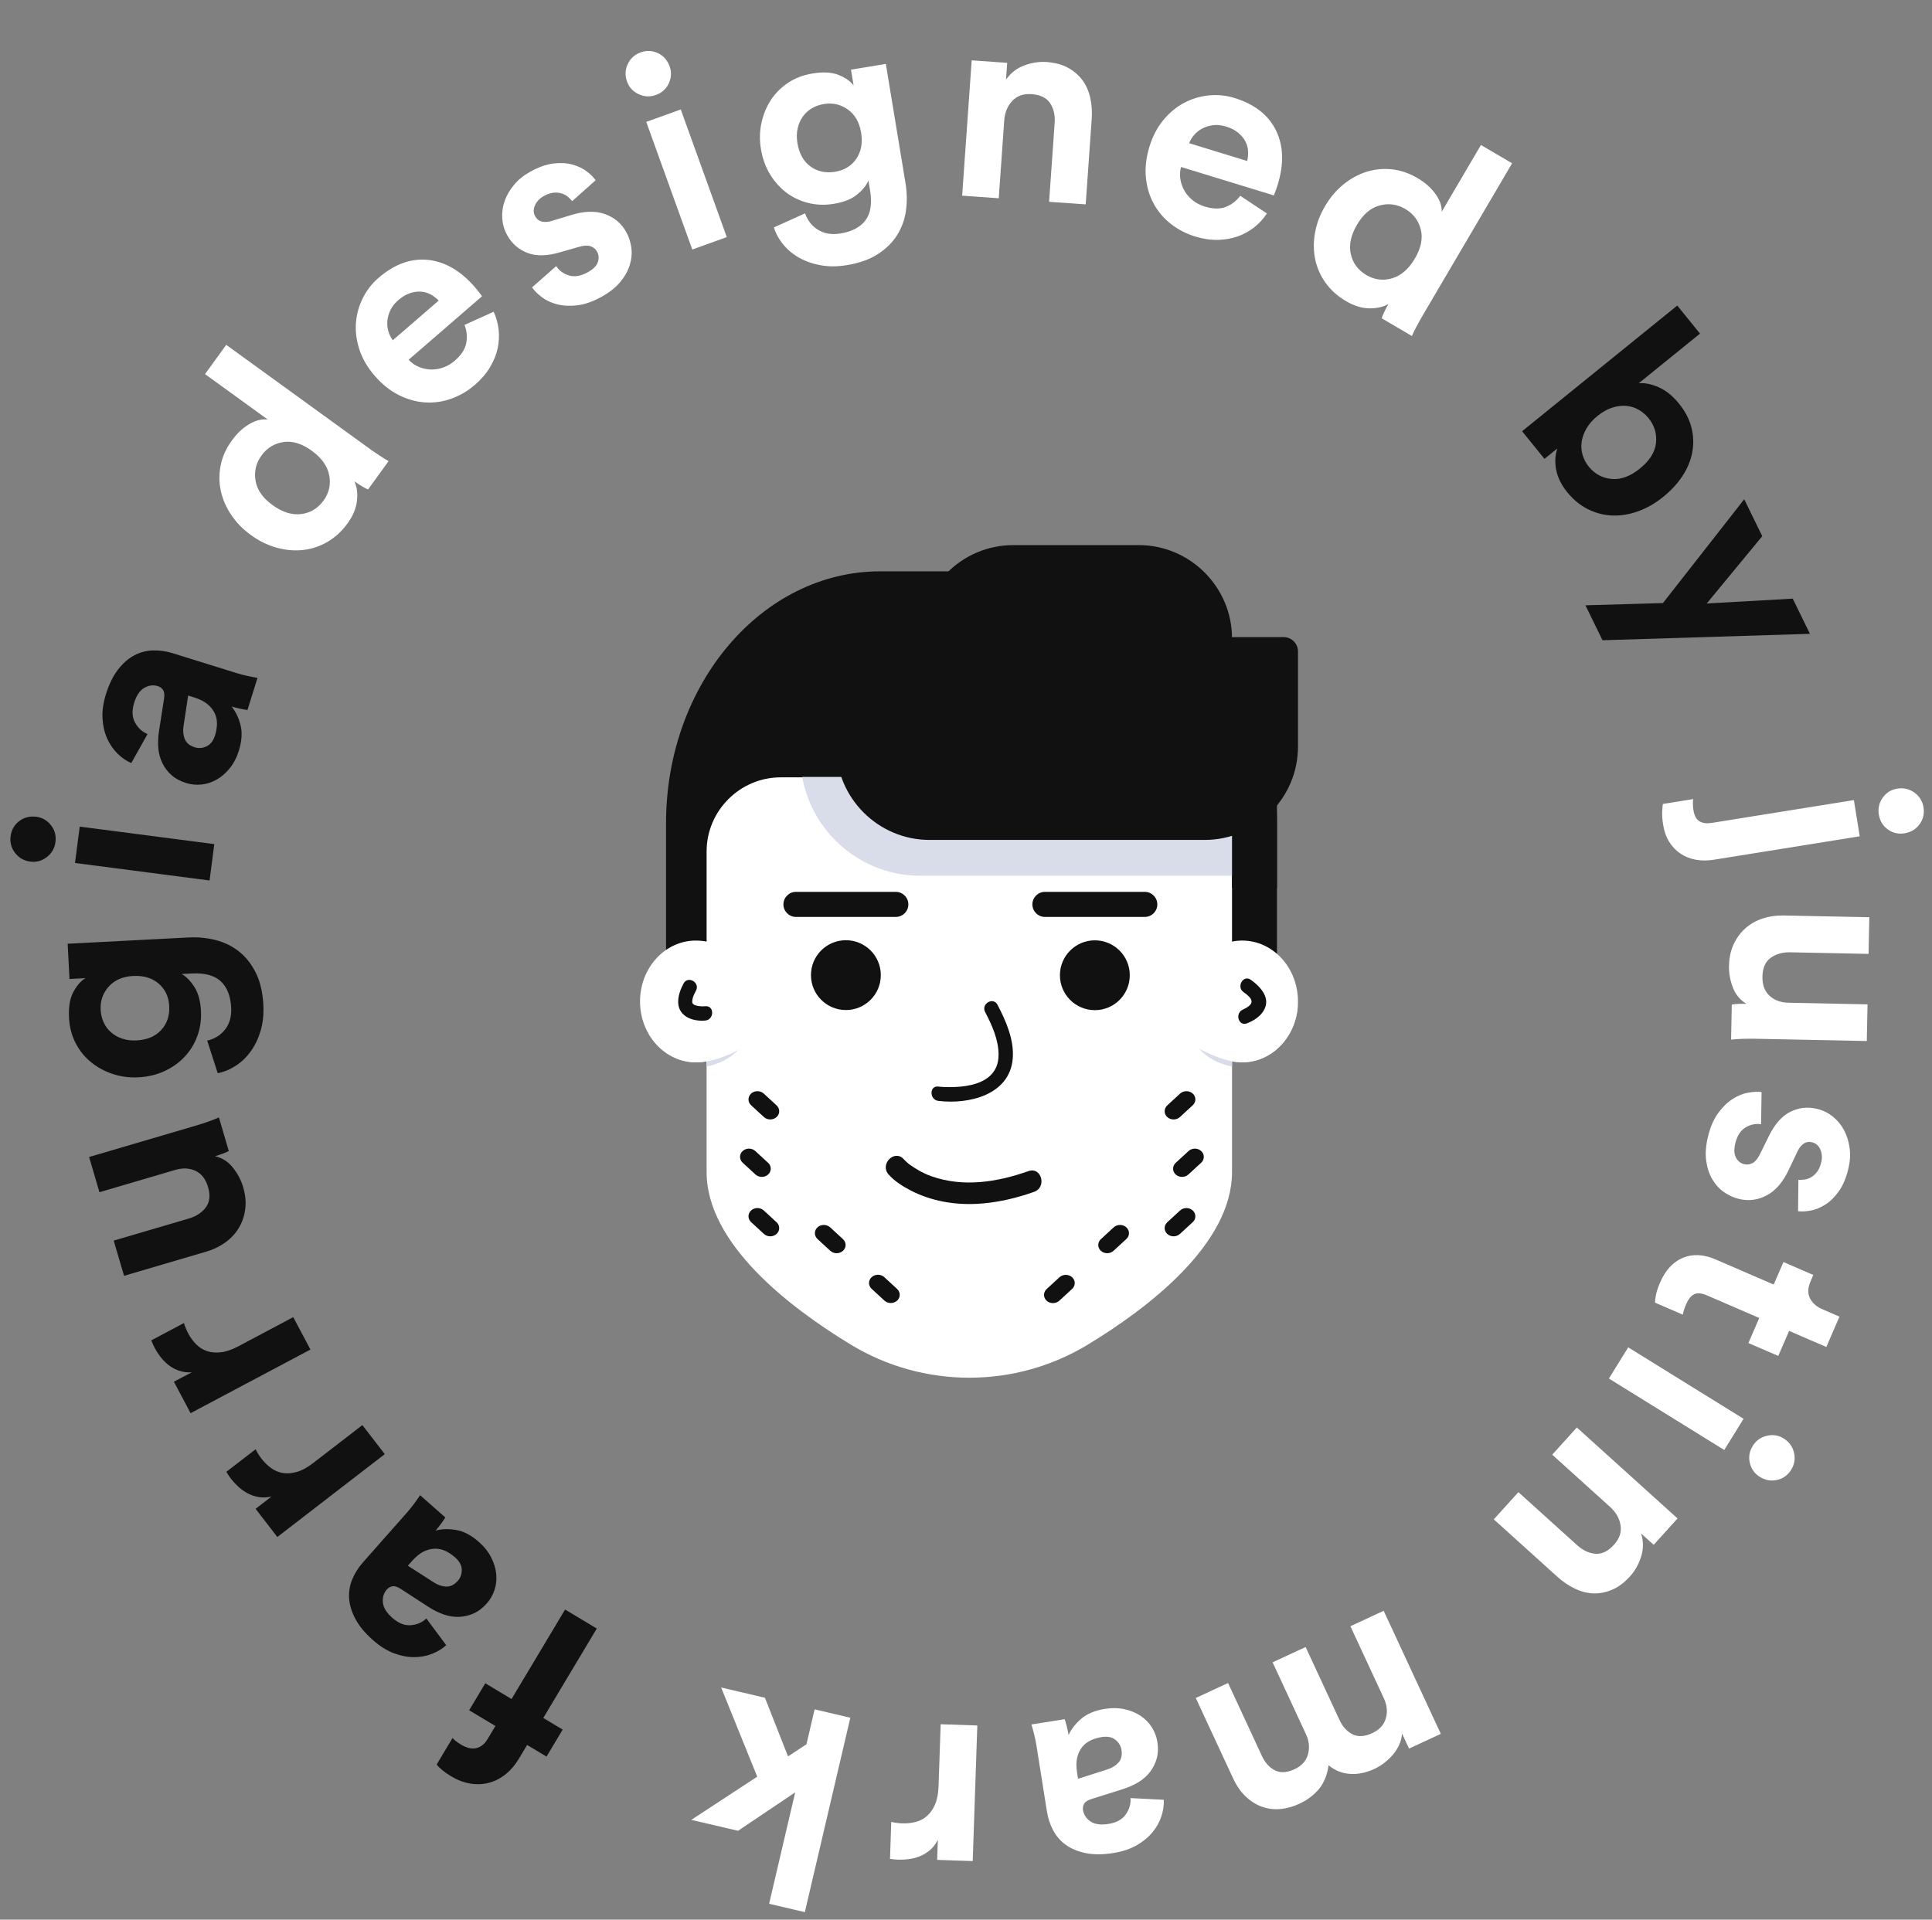 <?xml version="1.0" encoding="iso-8859-1"?>
<!-- Generator: Adobe Illustrator 19.0.0, SVG Export Plug-In . SVG Version: 6.00 Build 0)  -->
<svg version="1.1" baseProfile="tiny" id="Layer_1" xmlns="http://www.w3.org/2000/svg" xmlns:xlink="http://www.w3.org/1999/xlink"
	 x="0px" y="0px" viewBox="0 0 1618 1608" xml:space="preserve">
<rect x="0" y="0" width="1618" height="1608" fill="#808080" stroke="none"/>
<g id="XMLID_1659_">
	<circle id="XMLID_342_" fill="none" cx="811.519" cy="805.331" r="639.417"/>
	<path id="XMLID_166_" fill="#FFFFFF" d="M308.248,374.938c3.118,2.26,6.249,4.435,9.395,6.522c3.146,2.093,5.742,3.689,7.795,4.794
		l-17.216,23.755c-1.179-0.472-2.832-1.339-4.964-2.6c-2.129-1.257-4.254-2.654-6.376-4.192c2.081,4.744,2.763,10.23,2.049,16.462
		c-0.716,6.234-3.331,12.47-7.849,18.704c-4.792,6.61-10.391,11.775-16.797,15.5c-6.409,3.726-13.187,5.991-20.335,6.802
		c-7.149,0.81-14.498,0.19-22.048-1.857c-7.549-2.048-14.814-5.602-21.8-10.664c-6.733-4.88-12.238-10.532-16.519-16.964
		c-4.28-6.428-7.17-13.136-8.67-20.12c-1.502-6.981-1.53-14.09-0.095-21.323c1.438-7.23,4.505-14.089,9.205-20.574
		c2.891-3.989,5.773-7.178,8.646-9.566c2.871-2.386,5.636-4.234,8.296-5.542c2.658-1.306,5.117-2.141,7.375-2.501
		c2.259-0.359,4.237-0.396,5.936-0.12l-52.559-38.092l17.758-24.503L308.248,374.938z M228.268,423.101
		c8.23,5.965,16.213,8.469,23.942,7.509c7.732-0.957,13.991-4.739,18.782-11.351c4.609-6.359,6.188-13.39,4.737-21.102
		c-1.45-7.706-6.353-14.589-14.708-20.645c-8.229-5.964-16.14-8.366-23.729-7.212c-7.59,1.159-13.689,4.914-18.298,11.273
		c-4.609,6.359-6.274,13.382-4.992,21.06C215.281,410.314,220.038,417.136,228.268,423.101z"/>
	<path id="XMLID_180_" fill="#FFFFFF" d="M413.408,261.138c2.178,4.635,3.565,9.592,4.166,14.876
		c0.602,5.284,0.328,10.561-0.814,15.826c-1.146,5.269-3.269,10.52-6.377,15.754c-3.108,5.233-7.281,10.119-12.521,14.653
		c-5.939,5.14-12.472,9.008-19.589,11.606c-7.119,2.601-14.432,3.682-21.933,3.248c-7.503-0.429-14.918-2.466-22.242-6.109
		c-7.324-3.637-14.11-9.068-20.359-16.289c-5.945-6.87-10.175-14.107-12.681-21.714c-2.509-7.604-3.5-15.043-2.975-22.323
		c0.525-7.275,2.417-14.206,5.677-20.798c3.259-6.588,7.624-12.249,13.099-16.987c13.391-11.588,27.24-16.647,41.546-15.181
		c14.306,1.473,27.456,9.134,39.447,22.99c1.412,1.632,2.687,3.227,3.831,4.78c1.144,1.559,1.816,2.452,2.018,2.684l-61.486,53.21
		c2.533,2.695,5.448,4.706,8.736,6.034c3.288,1.33,6.648,2.035,10.082,2.119c3.433,0.084,6.859-0.485,10.277-1.714
		c3.417-1.226,6.582-3.101,9.494-5.621c5.473-4.734,8.693-9.661,9.664-14.778c0.969-5.114,0.491-10.199-1.438-15.252
		L413.408,261.138z M367.411,251.759c-1.932-1.995-4.156-3.683-6.677-5.067c-2.521-1.379-5.247-2.18-8.18-2.392
		s-6.021,0.224-9.264,1.297c-3.244,1.078-6.499,3.026-9.757,5.847c-3.029,2.622-5.254,5.462-6.675,8.525
		c-1.425,3.064-2.243,6.118-2.462,9.157c-0.221,3.044,0.091,5.931,0.93,8.665c0.842,2.737,2.058,5.146,3.654,7.224L367.411,251.759z
		"/>
	<path id="XMLID_278_" fill="#FFFFFF" d="M465.808,222.909c2.436,3.759,5.992,6.363,10.674,7.816c4.68,1.458,9.982,0.54,15.91-2.746
		c4.444-2.466,7.203-5.27,8.275-8.419c1.07-3.145,0.862-6.066-0.633-8.763c-1.27-2.288-3.179-3.825-5.729-4.615
		c-2.549-0.786-6.002-0.501-10.354,0.855l-14.813,4.252c-10.891,3.224-20.033,3.407-27.429,0.55
		c-7.395-2.854-13.033-7.784-16.917-14.788c-2.465-4.444-3.857-9.174-4.174-14.195c-0.317-5.016,0.371-9.887,2.064-14.616
		c1.694-4.723,4.311-9.211,7.854-13.466c3.541-4.25,8.004-7.873,13.393-10.86c7.001-3.882,13.472-6.19,19.401-6.929
		c5.933-0.734,11.235-0.46,15.907,0.82c4.674,1.284,8.664,3.166,11.977,5.642c3.312,2.481,5.847,4.991,7.611,7.533l-19.624,17.485
		c-1.092-1.33-2.368-2.604-3.834-3.818c-1.463-1.21-3.245-2.115-5.337-2.718c-2.094-0.598-4.343-0.762-6.742-0.488
		c-2.401,0.275-5.016,1.196-7.844,2.765c-3.504,1.943-5.976,4.548-7.422,7.813c-1.446,3.271-1.385,6.314,0.184,9.144
		c1.344,2.424,3.268,3.912,5.774,4.458c2.504,0.55,5.253,0.348,8.245-0.61l15.822-4.812c10.95-3.43,20.416-3.747,28.395-0.953
		c7.979,2.799,13.982,7.83,18.016,15.104c2.241,4.04,3.668,8.445,4.286,13.207c0.617,4.768,0.169,9.594-1.346,14.482
		c-1.514,4.892-4.174,9.623-7.978,14.195c-3.803,4.573-8.937,8.654-15.4,12.238c-7.545,4.184-14.473,6.613-20.783,7.298
		c-6.313,0.687-11.942,0.374-16.895-0.934c-4.949-1.304-9.19-3.311-12.717-6.023c-3.527-2.707-6.211-5.404-8.048-8.083
		L465.808,222.909z"/>
	<path id="XMLID_280_" fill="#FFFFFF" d="M525.134,68.367c-1.827-5.069-1.63-9.971,0.594-14.701s5.797-7.983,10.724-9.76
		c5.07-1.827,9.934-1.616,14.593,0.633c4.656,2.25,7.902,5.911,9.729,10.98c1.723,4.78,1.507,9.524-0.642,14.228
		c-2.152,4.704-5.764,7.971-10.833,9.798c-4.927,1.776-9.754,1.553-14.484-0.672C530.084,76.65,526.857,73.148,525.134,68.367z
		 M579.768,209.018l-38.544-106.917l28.902-10.419L608.67,198.6L579.768,209.018z"/>
	<path id="XMLID_283_" fill="#FFFFFF" d="M674.241,178.697c2.088,6.053,5.741,10.678,10.952,13.88
		c5.21,3.197,11.462,4.195,18.755,2.992c9.573-1.579,16.533-5.266,20.887-11.054c4.349-5.792,5.625-14.156,3.82-25.096l-1.354-8.205
		c-1.678,4.022-4.857,7.941-9.532,11.756c-4.679,3.815-11.119,6.399-19.324,7.753c-7.446,1.229-14.584,1.002-21.418-0.681
		c-6.832-1.682-12.968-4.57-18.404-8.67c-5.438-4.097-10.031-9.231-13.778-15.403c-3.75-6.171-6.275-13.206-7.58-21.109
		c-1.227-7.442-1.097-14.685,0.397-21.722c1.491-7.035,4.104-13.437,7.836-19.202c3.731-5.767,8.55-10.618,14.455-14.559
		c5.906-3.938,12.733-6.549,20.482-7.828c8.964-1.478,16.292-1.049,21.986,1.29c5.69,2.339,9.839,5.247,12.442,8.717l-2.182-13.219
		l29.175-4.813l16.505,100.057c1.278,7.749,1.396,15.339,0.361,22.769c-1.038,7.429-3.469,14.228-7.287,20.399
		c-3.822,6.169-9.188,11.502-16.091,15.999c-6.908,4.494-15.602,7.608-26.086,9.337c-7.75,1.278-14.962,1.334-21.628,0.174
		c-6.671-1.164-12.669-3.219-17.99-6.163c-5.326-2.948-9.841-6.652-13.54-11.112c-3.702-4.463-6.372-9.29-8.008-14.482
		L674.241,178.697z M699.401,143.877c7.749-1.278,13.666-4.907,17.753-10.889c4.085-5.979,5.415-13.303,3.986-21.963
		c-1.429-8.661-5.148-15.108-11.152-19.349c-6.007-4.236-12.655-5.756-19.949-4.553c-3.8,0.627-7.226,1.857-10.278,3.686
		c-3.056,1.832-5.592,4.201-7.607,7.108c-2.019,2.908-3.421,6.224-4.213,9.942c-0.79,3.723-0.835,7.711-0.133,11.963
		c1.453,8.813,5.107,15.352,10.961,19.614C684.623,143.702,691.499,145.181,699.401,143.877z"/>
	<path id="XMLID_286_" fill="#FFFFFF" d="M836.426,166.074l-30.647-2.159l7.983-113.371l29.726,2.093l-0.99,14.057
		c3.942-5.588,9.045-9.553,15.311-11.89c6.262-2.339,12.465-3.291,18.611-2.858c7.064,0.498,13.087,2.119,18.067,4.861
		c4.978,2.746,9.017,6.232,12.116,10.464c3.096,4.234,5.259,9.17,6.482,14.814c1.224,5.644,1.619,11.54,1.186,17.682l-5.028,71.435
		l-30.647-2.158l4.656-66.134c0.455-6.452-0.82-11.944-3.818-16.479c-3.003-4.531-8.188-7.061-15.561-7.579
		c-6.762-0.477-12.142,1.425-16.147,5.694c-4.007,4.273-6.242,9.714-6.707,16.316L836.426,166.074z"/>
	<path id="XMLID_288_" fill="#FFFFFF" d="M1060.972,178.807c-2.77,4.308-6.232,8.117-10.389,11.434
		c-4.157,3.316-8.773,5.889-13.842,7.718c-5.071,1.829-10.648,2.819-16.734,2.966c-6.085,0.148-12.44-0.792-19.066-2.822
		c-7.51-2.301-14.258-5.78-20.239-10.429c-5.986-4.651-10.787-10.271-14.405-16.857c-3.623-6.584-5.835-13.947-6.641-22.087
		c-0.81-8.139,0.186-16.773,2.984-25.903c2.661-8.688,6.546-16.115,11.659-22.279c5.109-6.166,10.884-10.958,17.331-14.38
		c6.443-3.42,13.32-5.499,20.637-6.24c7.312-0.738,14.428-0.049,21.351,2.072c16.931,5.188,28.576,14.234,34.933,27.134
		c6.353,12.901,6.849,28.112,1.48,45.633c-0.633,2.063-1.306,3.99-2.016,5.784c-0.713,1.798-1.111,2.842-1.201,3.136l-77.744-23.822
		c-0.938,3.578-1.094,7.116-0.473,10.606c0.621,3.493,1.809,6.716,3.562,9.668c1.752,2.953,4.055,5.554,6.913,7.796
		c2.853,2.245,6.123,3.93,9.806,5.059c6.919,2.12,12.804,2.231,17.654,0.336c4.847-1.897,8.901-5.004,12.157-9.321L1060.972,178.807
		z M1044.48,134.856c0.663-2.697,0.912-5.479,0.746-8.35c-0.171-2.868-0.94-5.603-2.319-8.2c-1.379-2.597-3.388-4.982-6.021-7.16
		c-2.637-2.174-6.017-3.896-10.137-5.159c-3.831-1.174-7.42-1.549-10.769-1.126c-3.354,0.423-6.375,1.351-9.066,2.779
		c-2.696,1.432-4.976,3.229-6.847,5.392c-1.872,2.167-3.267,4.478-4.179,6.935L1044.48,134.856z"/>
	<path id="XMLID_291_" fill="#FFFFFF" d="M1192.042,263.261c-1.951,3.321-3.816,6.646-5.594,9.977
		c-1.781,3.332-3.121,6.069-4.024,8.218l-25.294-14.86c0.355-1.219,1.062-2.946,2.111-5.189c1.047-2.239,2.234-4.489,3.562-6.748
		c-4.522,2.525-9.918,3.729-16.189,3.616c-6.274-0.116-12.731-2.122-19.369-6.021c-7.04-4.136-12.718-9.214-17.038-15.234
		c-4.323-6.023-7.228-12.552-8.719-19.59s-1.579-14.412-0.264-22.124c1.314-7.71,4.156-15.283,8.526-22.721
		c4.212-7.17,9.311-13.191,15.304-18.068c5.987-4.876,12.388-8.396,19.197-10.558c6.805-2.164,13.877-2.873,21.215-2.137
		c7.336,0.738,14.455,3.134,21.361,7.191c4.248,2.495,7.698,5.059,10.352,7.689c2.65,2.628,4.754,5.204,6.312,7.727
		c1.554,2.521,2.62,4.888,3.194,7.101c0.575,2.214,0.802,4.181,0.689,5.898l32.881-55.968l26.091,15.329L1192.042,263.261z
		 M1136.438,188.263c-5.149,8.764-6.877,16.949-5.181,24.552c1.693,7.605,6.058,13.473,13.098,17.608
		c6.771,3.979,13.922,4.876,21.458,2.693c7.531-2.181,13.914-7.721,19.141-16.618c5.148-8.764,6.782-16.867,4.906-24.312
		c-1.882-7.442-6.203-13.154-12.975-17.133c-6.771-3.979-13.921-4.964-21.441-2.952
		C1147.921,174.111,1141.587,179.499,1136.438,188.263z"/>
	<path id="XMLID_294_" fill="#111111" d="M1274.714,361.221l129.952-105.277l19.049,23.513l-51.334,41.588
		c4.757-0.486,10.229,0.58,16.417,3.2c6.181,2.619,11.942,7.22,17.274,13.802c5.235,6.461,8.722,13.15,10.46,20.066
		c1.737,6.916,1.973,13.811,0.704,20.686c-1.27,6.873-3.989,13.488-8.157,19.839c-4.172,6.353-9.549,12.193-16.128,17.524
		c-6.702,5.43-13.694,9.46-20.976,12.088c-7.285,2.631-14.5,3.817-21.643,3.561c-7.148-0.257-13.97-2.015-20.471-5.268
		c-6.503-3.256-12.274-7.995-17.313-14.216c-4.944-6.104-8.036-12.368-9.279-18.794c-1.243-6.425-0.921-12.386,0.972-17.882
		l-10.769,8.725L1274.714,361.221z M1373.433,392.434c8.137-6.591,12.606-13.733,13.415-21.421
		c0.804-7.689-1.262-14.586-6.206-20.689c-2.424-2.992-5.265-5.396-8.522-7.216c-3.258-1.82-6.736-2.868-10.427-3.147
		c-3.695-0.277-7.584,0.244-11.662,1.568c-4.084,1.324-8.157,3.636-12.224,6.931c-3.948,3.198-6.996,6.656-9.136,10.373
		c-2.146,3.717-3.49,7.436-4.044,11.155c-0.555,3.72-0.311,7.387,0.734,10.999c1.043,3.614,2.777,6.915,5.202,9.906
		c4.944,6.104,11.29,9.533,19.04,10.292C1357.351,401.94,1365.294,399.027,1373.433,392.434z"/>
	<path id="XMLID_297_" fill="#111111" d="M1327.764,507.039l64.896-1.867l68.076-86.967l15.101,30.929l-46.504,56.384l72.046-4.073
		l14.392,29.476l-173.717,5.388L1327.764,507.039z"/>
	<path id="XMLID_299_" fill="#FFFFFF" d="M1552.582,670.194l4.874,30.334l-122.021,19.602c-5.475,0.879-10.582,0.88-15.324,0.005
		c-4.74-0.877-8.99-2.574-12.75-5.088c-3.756-2.519-6.896-5.794-9.417-9.834c-2.521-4.041-4.222-8.799-5.101-14.272
		c-0.708-4.411-0.971-8.229-0.787-11.454c0.185-3.224,0.368-5.243,0.549-6.054l25.316-4.067c-0.132,1.114-0.191,2.451-0.176,4.006
		c0.017,1.558,0.195,3.398,0.538,5.529c0.731,4.561,2.43,7.6,5.092,9.125c2.664,1.521,6.046,1.953,10.15,1.293L1552.582,670.194z
		 M1588.944,660.609c5.321-0.854,10.101,0.25,14.336,3.313c4.235,3.063,6.769,7.179,7.6,12.35c0.854,5.32-0.256,10.062-3.33,14.222
		c-3.076,4.157-7.276,6.667-12.596,7.521c-5.172,0.831-9.832-0.256-13.977-3.254c-4.148-3-6.647-7.16-7.503-12.481
		c-0.831-5.171,0.247-9.866,3.235-14.089C1579.694,663.967,1583.773,661.44,1588.944,660.609z"/>
	<path id="XMLID_302_" fill="#FFFFFF" d="M1450.334,841.521c1.236-0.285,3.013-0.48,5.325-0.585c2.313-0.108,4.624-0.137,6.934-0.09
		c-5.328-3.191-9.123-7.774-11.389-13.748c-2.265-5.978-3.337-11.967-3.216-17.973c0.142-6.928,1.461-13.023,3.954-18.287
		s5.778-9.702,9.859-13.316c4.077-3.613,8.869-6.328,14.375-8.141c5.503-1.815,11.336-2.657,17.496-2.531l71.827,1.462
		l-0.626,30.717l-65.591-1.335c-6.467-0.132-11.928,1.411-16.383,4.634c-4.456,3.22-6.757,8.447-6.904,15.687
		c-0.141,6.929,1.829,12.283,5.911,16.063c4.082,3.78,9.432,5.736,16.055,5.872l66.052,1.344l-0.625,30.718l-93.074-1.896
		c-4.467-0.09-8.511-0.057-12.132,0.101c-3.624,0.157-6.441,0.366-8.447,0.636L1450.334,841.521z"/>
	<path id="XMLID_304_" fill="#FFFFFF" d="M1474.851,941.739c-4.419-0.727-8.739,0.151-12.964,2.638
		c-4.228,2.48-7.116,7.021-8.673,13.617c-1.167,4.947-0.948,8.874,0.66,11.786c1.604,2.908,3.907,4.72,6.907,5.428
		c2.547,0.602,4.969,0.224,7.269-1.133c2.298-1.356,4.41-4.103,6.335-8.235l6.821-13.818c4.943-10.226,10.959-17.113,18.05-20.661
		c7.086-3.55,14.527-4.404,22.322-2.564c4.946,1.167,9.382,3.319,13.309,6.464c3.924,3.14,7.065,6.927,9.423,11.362
		c2.354,4.431,3.915,9.386,4.679,14.87c0.762,5.479,0.438,11.218-0.977,17.214c-1.839,7.792-4.485,14.132-7.93,19.016
		c-3.447,4.883-7.219,8.621-11.311,11.215c-4.094,2.595-8.171,4.279-12.231,5.064c-4.063,0.78-7.626,0.967-10.694,0.562
		l0.269-26.282c1.719,0.087,3.52,0,5.404-0.268c1.88-0.268,3.75-0.977,5.604-2.118c1.85-1.147,3.484-2.701,4.896-4.659
		c1.412-1.963,2.489-4.517,3.232-7.663c0.92-3.899,0.656-7.481-0.786-10.747c-1.446-3.271-3.74-5.274-6.888-6.018
		c-2.697-0.637-5.093-0.215-7.184,1.271c-2.093,1.482-3.791,3.652-5.096,6.512l-7.087,14.941
		c-4.83,10.409-10.965,17.624-18.4,21.646c-7.438,4.02-15.202,5.075-23.295,3.166c-4.496-1.062-8.715-2.969-12.654-5.717
		c-3.942-2.751-7.21-6.33-9.808-10.74c-2.601-4.411-4.312-9.563-5.135-15.453c-0.823-5.89-0.389-12.433,1.31-19.628
		c1.981-8.395,4.845-15.155,8.585-20.284c3.74-5.132,7.759-9.087,12.058-11.869c4.295-2.784,8.633-4.571,13.013-5.355
		c4.377-0.788,8.178-0.958,11.396-0.515L1474.851,941.739z"/>
	<path id="XMLID_306_" fill="#FFFFFF" d="M1498.333,1114.83l-9.079,20.99l-25.019-10.822l9.08-20.99l-43.676-18.893
		c-4.525-1.957-8.111-2.293-10.765-1.006c-2.655,1.281-4.865,3.975-6.64,8.076c-0.733,1.696-1.397,3.422-1.988,5.18
		c-0.596,1.756-0.901,3.048-0.923,3.88l-23.322-10.089c-0.017-1.517,0.262-3.705,0.826-6.563c0.568-2.86,1.735-6.34,3.508-10.438
		c4.402-10.177,10.713-17.011,18.936-20.502c8.22-3.491,17.421-3.035,27.599,1.367l48.551,21.001l8.162-18.868l25.018,10.821
		l-2.293,5.3c-2.384,5.513-2.551,10.263-0.502,14.255c2.049,3.989,5.405,6.995,10.069,9.012l14.63,6.329l-11.005,25.441
		L1498.333,1114.83z"/>
	<path id="XMLID_308_" fill="#FFFFFF" d="M1363.586,1128.616l96.616,59.853l-16.18,26.118l-96.616-59.853L1363.586,1128.616z
		 M1493.764,1204.913c4.582,2.838,7.472,6.802,8.667,11.891c1.195,5.088,0.415,9.856-2.343,14.309
		c-2.838,4.582-6.781,7.438-11.829,8.568c-5.047,1.129-9.864,0.275-14.445-2.563c-4.32-2.677-7.097-6.528-8.335-11.549
		c-1.235-5.024-0.434-9.826,2.404-14.407c2.758-4.452,6.68-7.275,11.769-8.471
		C1484.739,1201.496,1489.444,1202.236,1493.764,1204.913z"/>
	<path id="XMLID_311_" fill="#FFFFFF" d="M1299.962,1218.529l20.597-22.797l84.33,76.193l-19.978,22.11l-10.455-9.446
		c1.967,6.549,1.942,13.011-0.08,19.385c-2.021,6.371-5.097,11.843-9.228,16.413c-4.747,5.255-9.737,8.997-14.968,11.228
		c-5.23,2.225-10.466,3.254-15.709,3.085c-5.242-0.174-10.462-1.514-15.66-4.031c-5.196-2.516-10.083-5.841-14.651-9.969
		l-53.136-48.008l20.598-22.796l49.192,44.445c4.799,4.336,9.909,6.72,15.327,7.155c5.42,0.431,10.607-2.091,15.563-7.577
		c4.545-5.029,6.365-10.438,5.475-16.223c-0.895-5.79-3.798-10.904-8.71-15.342L1299.962,1218.529z"/>
	<path id="XMLID_313_" fill="#FFFFFF" d="M1158.788,1349.276l47.849,103.089l-26.61,12.351l-5.836-12.571
		c-0.228,3.161-1.008,6.238-2.335,9.233c-1.325,2.991-3.062,5.75-5.201,8.271c-2.141,2.521-4.55,4.825-7.23,6.921
		c-2.678,2.091-5.413,3.786-8.209,5.084c-7.124,3.307-14.019,4.724-20.69,4.255c-6.669-0.47-12.628-2.885-17.876-7.238
		c-1.132,8.166-3.825,14.804-8.072,19.919c-4.249,5.111-9.794,9.257-16.64,12.435c-4.747,2.204-9.697,3.609-14.851,4.219
		c-5.149,0.607-10.217,0.114-15.201-1.477c-4.981-1.595-9.674-4.383-14.07-8.367c-4.397-3.987-8.185-9.404-11.361-16.247
		l-31.023-66.84l27.03-12.545l28.397,61.183c2.593,5.585,6.183,9.565,10.764,11.94c4.581,2.369,10.087,2.066,16.51-0.915
		c6.008-2.789,9.763-6.951,11.268-12.487c1.505-5.537,0.959-11.102-1.634-16.688l-28.008-60.345l27.657-12.838l28.397,61.184
		c2.594,5.585,6.216,9.55,10.869,11.892c4.65,2.338,10.119,2.052,16.405-0.866c6.147-2.854,9.987-7.015,11.524-12.48
		c1.537-5.468,0.977-11.065-1.682-16.792l-28.008-60.345L1158.788,1349.276z"/>
	<path id="XMLID_315_" fill="#FFFFFF" d="M969.26,1459.104c0.797,5.02,0.629,9.606-0.505,13.764
		c-1.131,4.155-2.99,7.919-5.575,11.293c-2.583,3.37-5.757,6.212-9.522,8.527c-3.764,2.312-7.944,4.222-12.539,5.732l-26.954,8.489
		c-3.122,0.962-5.174,2.261-6.164,3.901c-0.986,1.637-1.324,3.444-1.01,5.423c0.628,3.953,2.731,7.128,6.307,9.524
		c3.577,2.392,8.559,3.085,14.946,2.071c6.695-1.063,11.538-3.702,14.531-7.919c2.996-4.219,4.334-8.798,4.018-13.736l27.827,1.431
		c0.243,4.482-0.426,9.109-2.007,13.885c-1.581,4.771-4.07,9.219-7.471,13.349c-3.398,4.123-7.812,7.748-13.244,10.872
		c-5.428,3.12-11.943,5.287-19.552,6.494c-8.818,1.4-16.535,1.415-23.147,0.049c-6.609-1.37-12.162-3.683-16.655-6.945
		c-4.495-3.264-8.026-7.345-10.597-12.235c-2.567-4.895-4.302-10.157-5.194-15.781l-8.763-55.212
		c-0.483-3.044-1.146-6.25-1.996-9.624c-0.846-3.374-1.577-6.027-2.197-7.954l27.834-4.418c0.548,1.471,1.143,3.521,1.794,6.147
		c0.65,2.623,1.145,5.001,1.482,7.133c2.191-4.872,5.721-9.409,10.588-13.609c4.87-4.2,11.487-6.969,19.85-8.296
		c5.933-0.941,11.444-0.841,16.538,0.299c5.092,1.14,9.562,3.003,13.4,5.592c3.842,2.585,6.958,5.755,9.345,9.51
		C967.017,1450.609,968.56,1454.691,969.26,1459.104z M922.541,1455.059c-3.194,0.507-6.208,1.412-9.041,2.721
		c-2.833,1.305-5.228,3.169-7.183,5.584c-1.956,2.416-3.358,5.365-4.209,8.854c-0.85,3.487-0.876,7.741-0.079,12.761l0.797,5.02
		l24.708-7.898c3.86-1.237,6.945-3.17,9.255-5.796c2.313-2.629,3.117-6.147,2.417-10.558c-0.531-3.348-2.224-6.159-5.08-8.432
		C931.271,1455.035,927.41,1454.285,922.541,1455.059z"/>
	<path id="XMLID_318_" fill="#FFFFFF" d="M746.405,1526.119c3.06,0.718,6.127,1.132,9.203,1.236
		c4.005,0.136,7.793-0.278,11.367-1.233c3.58-0.958,6.717-2.625,9.415-4.997c2.702-2.375,4.927-5.575,6.682-9.597
		c1.754-4.025,2.735-9.116,2.943-15.271l1.76-51.945l30.705,1.039l-3.847,113.588l-29.782-1.009l0.571-16.854
		c-1.817,3.637-4.113,6.601-6.889,8.896c-2.771,2.294-5.683,4.005-8.727,5.137c-3.043,1.128-6.072,1.874-9.09,2.234
		c-3.017,0.359-5.755,0.499-8.22,0.415c-1.229-0.042-2.422-0.122-3.573-0.236c-1.152-0.118-2.339-0.274-3.566-0.468
		L746.405,1526.119z"/>
	<path id="XMLID_320_" fill="#FFFFFF" d="M634.154,1488.222l-30.212-74.683l36.663,8.578l19.348,49.128l15.423-10.151l6.841-29.241
		l29.915,7l-38.101,162.847l-29.916-6.999l21.841-93.345l-47.868,32.215l-39.138-9.157L634.154,1488.222z"/>
	<path id="XMLID_322_" fill="#111111" d="M386.751,1461.774c1.454,0.87,3.126,1.602,5.014,2.192
		c1.891,0.593,3.792,0.788,5.705,0.587c1.916-0.2,3.817-0.904,5.702-2.107c1.89-1.203,3.661-3.192,5.32-5.969l6.405-10.703
		l-22.004-13.165l13.521-22.599l22.003,13.165l44.832-74.931l26.563,15.893l-44.831,74.931l16.254,9.725l-13.521,22.599
		l-16.255-9.726l-6.641,11.102c-3.322,5.55-7.129,10.044-11.433,13.483c-4.3,3.438-8.952,5.815-13.957,7.128
		c-5.001,1.315-10.198,1.524-15.588,0.635c-5.388-0.894-10.79-2.957-16.211-6.2c-2.774-1.66-5.264-3.419-7.474-5.279
		c-2.207-1.858-3.679-3.37-4.423-4.53l13.283-22.202c0.506,0.66,1.356,1.484,2.559,2.473
		C382.779,1459.264,384.505,1460.431,386.751,1461.774z"/>
	<path id="XMLID_324_" fill="#111111" d="M407.684,1343.099c-3.364,3.809-7.009,6.599-10.938,8.369
		c-3.925,1.771-8.011,2.733-12.26,2.886c-4.242,0.153-8.455-0.487-12.638-1.918c-4.178-1.432-8.311-3.441-12.401-6.024l-23.7-15.39
		c-2.73-1.795-5.037-2.552-6.933-2.271c-1.891,0.28-3.5,1.17-4.826,2.672c-2.65,2.999-3.759,6.643-3.333,10.925
		c0.431,4.282,3.066,8.566,7.914,12.849c5.08,4.488,10.199,6.544,15.355,6.168c5.161-0.372,9.545-2.255,13.152-5.642l16.605,22.375
		c-3.303,3.04-7.297,5.469-11.986,7.288c-4.688,1.816-9.702,2.729-15.051,2.732c-5.344,0.003-10.948-1.095-16.815-3.297
		c-5.861-2.202-11.68-5.849-17.453-10.949c-6.691-5.911-11.614-11.854-14.768-17.823c-3.149-5.971-4.898-11.726-5.241-17.269
		c-0.344-5.543,0.557-10.864,2.693-15.96c2.143-5.096,5.097-9.782,8.867-14.051l37.013-41.895c2.04-2.311,4.092-4.861,6.153-7.663
		c2.064-2.801,3.646-5.054,4.737-6.758l21.12,18.658c-0.785,1.357-1.988,3.122-3.6,5.297c-1.609,2.17-3.129,4.064-4.559,5.682
		c5.152-1.41,10.898-1.574,17.235-0.493c6.34,1.083,12.687,4.426,19.032,10.032c4.501,3.977,7.932,8.293,10.293,12.946
		c2.362,4.653,3.769,9.286,4.215,13.895c0.452,4.609-0.011,9.03-1.388,13.261C412.81,1335.962,410.643,1339.75,407.684,1343.099z
		 M381.073,1304.486c-2.424-2.141-5.041-3.89-7.853-5.241c-2.81-1.355-5.771-2.017-8.879-1.987
		c-3.107,0.028-6.275,0.822-9.508,2.388c-3.229,1.563-6.528,4.251-9.894,8.059l-3.363,3.81l21.815,14.033
		c3.411,2.189,6.865,3.339,10.36,3.45c3.5,0.11,6.727-1.509,9.683-4.854c2.244-2.54,3.336-5.636,3.271-9.286
		C386.646,1311.207,384.768,1307.75,381.073,1304.486z"/>
	<path id="XMLID_327_" fill="#111111" d="M214.071,1213.969c1.396,2.815,3.031,5.443,4.911,7.881
		c2.447,3.172,5.181,5.828,8.194,7.976c3.02,2.146,6.304,3.502,9.851,4.07c3.552,0.569,7.437,0.245,11.653-0.967
		c4.22-1.213,8.769-3.701,13.645-7.462l41.154-31.744l18.766,24.326l-89.991,69.416l-18.2-23.595l13.353-10.3
		c-3.961,0.917-7.708,1.035-11.247,0.36c-3.533-0.675-6.707-1.828-9.518-3.452c-2.809-1.626-5.314-3.485-7.516-5.582
		c-2.199-2.095-4.051-4.117-5.557-6.069c-0.752-0.975-1.45-1.944-2.096-2.905c-0.642-0.963-1.278-1.977-1.913-3.048
		L214.071,1213.969z"/>
	<path id="XMLID_329_" fill="#111111" d="M154.046,1108.239c0.903,3.01,2.073,5.875,3.517,8.594
		c1.879,3.539,4.125,6.616,6.735,9.239c2.615,2.625,5.624,4.513,9.025,5.67c3.406,1.159,7.29,1.492,11.65,1.007
		c4.363-0.485,9.267-2.173,14.705-5.061l45.907-24.372l14.406,27.136l-100.383,53.294l-13.974-26.32l14.895-7.907
		c-4.058,0.238-7.771-0.274-11.146-1.536c-3.369-1.259-6.303-2.93-8.803-5.004c-2.495-2.075-4.652-4.329-6.468-6.765
		c-1.816-2.436-3.302-4.741-4.458-6.918c-0.577-1.088-1.103-2.161-1.577-3.217c-0.471-1.058-0.928-2.164-1.373-3.325
		L154.046,1108.239z"/>
	<path id="XMLID_331_" fill="#111111" d="M191.604,964.147c-1.093,0.646-2.728,1.367-4.9,2.164
		c-2.173,0.801-4.367,1.525-6.584,2.178c6.043,1.436,11.044,4.66,15.004,9.673c3.962,5.016,6.791,10.402,8.486,16.165
		c1.955,6.648,2.536,12.858,1.746,18.628c-0.79,5.771-2.584,10.993-5.385,15.67c-2.798,4.675-6.548,8.708-11.251,12.097
		c-4.698,3.392-10.006,5.953-15.917,7.69l-68.923,20.27l-8.668-29.475l62.939-18.509c6.205-1.826,10.946-4.943,14.223-9.36
		c3.276-4.414,3.895-10.092,1.853-17.038c-1.956-6.648-5.449-11.158-10.481-13.532c-5.031-2.372-10.723-2.625-17.077-0.756
		L83.287,998.65l-8.669-29.476l89.312-26.264c4.287-1.261,8.133-2.512,11.538-3.754c3.407-1.243,6.029-2.293,7.861-3.154
		L191.604,964.147z"/>
	<path id="XMLID_333_" fill="#111111" d="M173.525,871.66c6.248-1.402,11.251-4.517,15.013-9.339
		c3.758-4.821,5.446-10.924,5.063-18.306c-0.504-9.688-3.393-17.017-8.66-21.987c-5.271-4.967-13.442-7.166-24.515-6.59
		l-8.305,0.432c3.811,2.115,7.352,5.712,10.622,10.782c3.271,5.074,5.122,11.762,5.554,20.067
		c0.392,7.537-0.629,14.604-3.062,21.208s-5.984,12.379-10.665,17.324c-4.676,4.949-10.291,8.942-16.842,11.979
		c-6.55,3.041-13.822,4.767-21.82,5.183c-7.533,0.392-14.717-0.544-21.543-2.813c-6.826-2.266-12.896-5.575-18.212-9.926
		c-5.314-4.35-9.6-9.678-12.858-15.985c-3.255-6.308-5.091-13.383-5.499-21.227c-0.471-9.072,0.772-16.308,3.73-21.706
		c2.957-5.395,6.31-9.193,10.047-11.395l-13.379,0.696l-1.535-29.528l101.272-5.265c7.844-0.407,15.399,0.32,22.666,2.176
		c7.268,1.86,13.753,5.032,19.463,9.514c5.704,4.485,10.408,10.41,14.107,17.771c3.697,7.365,5.824,16.352,6.375,26.964
		c0.408,7.843-0.34,15.017-2.235,21.513c-1.899,6.5-4.609,12.23-8.127,17.192c-3.522,4.965-7.706,9.039-12.551,12.218
		c-4.848,3.183-9.941,5.299-15.283,6.347L173.525,871.66z M141.723,842.78c-0.408-7.844-3.354-14.127-8.846-18.855
		c-5.485-4.724-12.615-6.861-21.382-6.406c-8.766,0.456-15.587,3.435-20.47,8.93c-4.879,5.498-7.128,11.936-6.745,19.317
		c0.199,3.846,1.042,7.388,2.519,10.626c1.48,3.24,3.552,6.024,6.218,8.351c2.665,2.33,5.803,4.093,9.411,5.294
		c3.611,1.2,7.569,1.688,11.873,1.464c8.921-0.464,15.825-3.366,20.713-8.71C139.903,857.447,142.138,850.778,141.723,842.78z"/>
	<path id="XMLID_336_" fill="#111111" d="M25.441,721.732c-5.344-0.696-9.611-3.115-12.8-7.258
		c-3.188-4.142-4.443-8.808-3.767-14.001c0.695-5.344,3.109-9.572,7.242-12.685c4.132-3.109,8.872-4.319,14.216-3.623
		c5.039,0.655,9.158,3.019,12.355,7.082c3.198,4.067,4.449,8.772,3.753,14.117c-0.677,5.192-3.085,9.382-7.228,12.569
		S30.48,722.389,25.441,721.732z M175.499,737.543l-112.7-14.674l3.967-30.465l112.701,14.674L175.499,737.543z"/>
	<path id="XMLID_339_" fill="#111111" d="M155.801,655.886c-4.853-1.511-8.891-3.694-12.113-6.554
		c-3.224-2.855-5.773-6.19-7.651-10.003c-1.877-3.81-3.018-7.915-3.424-12.316c-0.403-4.397-0.263-8.992,0.42-13.78l4.339-27.924
		c0.521-3.226,0.267-5.641-0.766-7.255c-1.03-1.61-2.5-2.714-4.413-3.31c-3.821-1.189-7.601-0.711-11.333,1.432
		c-3.73,2.146-6.56,6.304-8.482,12.48c-2.015,6.472-1.795,11.983,0.658,16.535c2.453,4.556,5.965,7.785,10.531,9.69l-13.617,24.309
		c-4.126-1.769-7.977-4.419-11.556-7.953c-3.576-3.532-6.461-7.734-8.653-12.613c-2.191-4.874-3.483-10.437-3.877-16.69
		c-0.39-6.25,0.556-13.052,2.845-20.405c2.654-8.526,6.063-15.449,10.218-20.771c4.157-5.317,8.692-9.27,13.61-11.852
		c4.916-2.582,10.139-3.938,15.663-4.075c5.526-0.132,11.012,0.646,16.449,2.339l53.375,16.619c2.943,0.916,6.11,1.743,9.511,2.477
		c3.399,0.737,6.104,1.259,8.104,1.556l-8.378,26.908c-1.56-0.16-3.662-0.535-6.305-1.116c-2.641-0.58-4.99-1.19-7.051-1.832
		c3.396,4.123,5.897,9.298,7.505,15.522c1.607,6.228,1.155,13.387-1.361,21.472c-1.786,5.734-4.319,10.631-7.599,14.69
		s-6.931,7.24-10.952,9.533c-4.02,2.299-8.244,3.687-12.667,4.161C164.41,657.641,160.067,657.214,155.801,655.886z
		 M180.136,615.801c0.962-3.088,1.485-6.19,1.568-9.311c0.086-3.118-0.522-6.09-1.821-8.914c-1.298-2.823-3.32-5.388-6.071-7.696
		c-2.749-2.308-6.551-4.217-11.402-5.728l-4.854-1.512l-3.872,25.65c-0.602,4.009-0.236,7.631,1.093,10.864
		c1.332,3.238,4.13,5.52,8.393,6.847c3.236,1.008,6.508,0.737,9.811-0.816C176.286,623.638,178.671,620.509,180.136,615.801z"/>
</g>
<g id="XMLID_1588_">
	<path id="XMLID_1658_" fill="#111111" d="M557.788,804.666V689.512c0-116.497,80.317-210.936,179.394-210.936h152.851
		c99.077,0,179.394,94.439,179.394,210.936v115.154H557.788z"/>
	<path id="XMLID_1655_" fill="#FFFFFF" d="M1031.794,713.246v268.48c0,60.48-70.18,113.94-120.97,144.72
		c-29.86,18.09-64.13,27.6-99.05,27.6c-34.91,0-69.18-9.51-99.05-27.6c-50.78-30.78-120.96-84.24-120.96-144.72v-268.48
		c0-34.15,27.94-62.1,62.1-62.1h315.83C1003.844,651.146,1031.794,679.096,1031.794,713.246z"/>
	<path id="XMLID_1652_" fill="#D8DDE9" d="M1086.804,843.876c-2.3,25.82-22.22,46-46.47,46c-2.92,0-5.77-0.29-8.54-0.86v4.4
		c-21.7-4.38-38.14-19.56-38.14-44.54c0-1.69,0.07-3.35,0.22-5c2.02-22.71,17.68-41.07,37.92-45.15c2.77-0.57,5.62-0.86,8.54-0.86
		C1064.584,797.866,1084.504,818.056,1086.804,843.876z"/>
	<path id="XMLID_1649_" fill="#D8DDE9" d="M536.654,843.876c2.3,25.82,22.22,46,46.47,46c2.92,0,5.77-0.29,8.54-0.86v4.4
		c21.7-4.38,38.14-19.56,38.14-44.54c0-1.69-0.07-3.35-0.22-5c-2.02-22.71-17.68-41.07-37.92-45.15c-2.77-0.57-5.62-0.86-8.54-0.86
		C558.874,797.866,538.954,818.056,536.654,843.876z"/>
	<path id="XMLID_1646_" fill="#D8DDE9" d="M1057.02,733.565H770.513c-55.105,0-100.19-45.086-100.19-100.19v-57.709
		c0-6.6,5.4-12,12-12h362.698c6.6,0,12,5.4,12,12V733.565z"/>
	<path id="XMLID_1645_" fill="#111111" d="M848.492,456.616h105.199c42.956,0,78.101,35.146,78.101,78.101v0c0,6.6-5.4,12-12,12
		H782.39c-6.6,0-12-5.4-12-12v0C770.39,491.762,805.536,456.616,848.492,456.616z"/>
	<path id="XMLID_1644_" fill="#111111" d="M1008.919,703.565H778.424c-42.956,0-78.101-35.146-78.101-78.101v-79.798
		c0-6.6,5.4-12,12-12h362.698c6.6,0,12,5.4,12,12v79.798C1087.02,668.419,1051.874,703.565,1008.919,703.565z"/>
	<rect id="XMLID_1643_" x="659.429" y="554.041" fill="#111111" width="57.5" height="96.75"/>
	<rect id="XMLID_1642_" x="1031.792" y="651.115" fill="#111111" width="37.635" height="92.5"/>
	<g id="XMLID_1635_">
		<path id="XMLID_276_" fill="#FFFFFF" d="M617.048,913.575c11.071,34.172,27.782,66.235,49.348,94.952
			c4.582,6.101,15.005,0.127,10.362-6.057c-20.949-27.895-37.381-58.88-48.138-92.086
			C626.249,903.069,614.658,906.199,617.048,913.575L617.048,913.575z"/>
	</g>
	<path id="XMLID_1634_" fill="#111111" d="M650.379,935.7L650.379,935.7c-2.917,2.685-7.691,2.685-10.608,0l-10.742-9.887
		c-2.917-2.685-2.917-7.078,0-9.763l0,0c2.917-2.685,7.691-2.685,10.608,0l10.742,9.887
		C653.296,928.622,653.296,933.015,650.379,935.7z"/>
	<path id="XMLID_1633_" fill="#111111" d="M643.304,983.82L643.304,983.82c-2.917,2.685-7.691,2.685-10.608,0l-10.742-9.887
		c-2.917-2.685-2.917-7.078,0-9.763v0c2.917-2.685,7.691-2.685,10.608,0l10.742,9.887
		C646.221,976.742,646.221,981.135,643.304,983.82z"/>
	<path id="XMLID_1632_" fill="#111111" d="M650.379,1033.604L650.379,1033.604c-2.917,2.685-7.691,2.685-10.608,0l-10.742-9.887
		c-2.917-2.685-2.917-7.078,0-9.763l0,0c2.917-2.685,7.691-2.685,10.608,0l10.742,9.887
		C653.296,1026.525,653.296,1030.919,650.379,1033.604z"/>
	<path id="XMLID_1631_" fill="#111111" d="M705.979,1047.743L705.979,1047.743c-2.917,2.685-7.691,2.685-10.608,0l-10.742-9.887
		c-2.917-2.685-2.917-7.078,0-9.763l0,0c2.917-2.685,7.691-2.685,10.608,0l10.742,9.887
		C708.896,1040.665,708.896,1045.058,705.979,1047.743z"/>
	<path id="XMLID_1630_" fill="#111111" d="M751.312,1089.468L751.312,1089.468c-2.917,2.685-7.691,2.685-10.608,0l-10.742-9.887
		c-2.917-2.685-2.917-7.078,0-9.763l0,0c2.917-2.685,7.691-2.685,10.608,0l10.742,9.887
		C754.229,1082.39,754.229,1086.783,751.312,1089.468z"/>
	<path id="XMLID_1629_" fill="#111111" d="M977.553,935.7L977.553,935.7c2.917,2.685,7.691,2.685,10.608,0l10.742-9.887
		c2.917-2.685,2.917-7.078,0-9.763l0,0c-2.917-2.685-7.691-2.685-10.608,0l-10.742,9.887
		C974.636,928.622,974.636,933.015,977.553,935.7z"/>
	<path id="XMLID_1628_" fill="#111111" d="M984.629,983.82L984.629,983.82c2.917,2.685,7.691,2.685,10.608,0l10.742-9.887
		c2.917-2.685,2.917-7.078,0-9.763v0c-2.917-2.685-7.691-2.685-10.608,0l-10.742,9.887
		C981.712,976.742,981.712,981.135,984.629,983.82z"/>
	<path id="XMLID_1627_" fill="#111111" d="M977.553,1033.604L977.553,1033.604c2.917,2.685,7.691,2.685,10.608,0l10.742-9.887
		c2.917-2.685,2.917-7.078,0-9.763l0,0c-2.917-2.685-7.691-2.685-10.608,0l-10.742,9.887
		C974.636,1026.525,974.636,1030.919,977.553,1033.604z"/>
	<path id="XMLID_1626_" fill="#111111" d="M921.954,1047.743L921.954,1047.743c2.917,2.685,7.691,2.685,10.608,0l10.742-9.887
		c2.917-2.685,2.917-7.078,0-9.763l0,0c-2.917-2.685-7.691-2.685-10.608,0l-10.742,9.887
		C919.037,1040.665,919.037,1045.058,921.954,1047.743z"/>
	<path id="XMLID_1625_" fill="#111111" d="M876.532,1089.549L876.532,1089.549c2.917,2.685,7.691,2.685,10.608,0l10.742-9.887
		c2.917-2.685,2.917-7.078,0-9.763l0,0c-2.917-2.685-7.691-2.685-10.608,0l-10.742,9.887
		C873.615,1082.471,873.615,1086.865,876.532,1089.549z"/>
	<g id="XMLID_1623_">
		<path id="XMLID_1624_" fill="#111111" d="M825.008,847.694c5.716,10.938,11.304,23.259,11.266,35.86
			c-0.022,7.233-2.299,13.137-7.201,17.644c-8.304,7.634-21.876,9.422-33.653,9.438c-3.19,0.004-6.416-0.084-9.587-0.47
			c-7.649-0.931-7.581,11.077,0,12c25.565,3.112,59.761-4.988,62.309-35.442c1.313-15.691-5.692-31.538-12.772-45.086
			C831.792,834.791,821.432,840.85,825.008,847.694L825.008,847.694z"/>
	</g>
	<g id="XMLID_1621_">
		<path id="XMLID_1622_" fill="#111111" d="M866.064,998.346c-2.04,0.72-4.09,1.42-6.15,2.07c-13.44,4.31-27.34,7.2-41.46,7.97
			c-19.08,1.05-38.52-2.31-55.58-11.08c-6.65-3.42-13.7-7.85-18.7-13.51c-0.11-0.13-0.22-0.26-0.32-0.38
			c-6.96-8.65,5.47-20.92,13.05-12.35c0.49,0.56,1.03,1.07,1.57,1.58c0.64,0.61,1.3,1.19,1.97,1.76c0.38,0.32,0.77,0.63,1.15,0.95
			c0.02,0.01,0.03,0.02,0.05,0.03c0.05,0.04,0.11,0.08,0.17,0.12c2.68,1.86,5.36,3.66,8.23,5.24c0.5,0.27,1,0.54,1.51,0.81
			c1.27,0.65,2.56,1.27,3.85,1.88c0.32,0.14,0.64,0.29,0.97,0.43c0.06,0.03,0.12,0.06,0.19,0.08c0.02,0.01,0.03,0.01,0.05,0.02
			c0.03,0.02,0.06,0.03,0.09,0.04c0.1,0.04,0.21,0.08,0.34,0.14c1.08,0.42,2.17,0.84,3.26,1.22c26.35,9.32,54.85,4.89,80.97-4.38
			c5.73-2.03,9.74,1.75,10.71,6.38C872.884,991.576,871.244,996.506,866.064,998.346z"/>
	</g>
	<circle id="XMLID_1620_" fill="#111111" cx="916.911" cy="816.915" r="29.249"/>
	<circle id="XMLID_1619_" fill="#111111" cx="708.408" cy="816.817" r="29.249"/>
	<path id="XMLID_1609_" fill="#111111" d="M750.226,768.068h-83.635c-5.775,0-10.499-4.725-10.499-10.499v0
		c0-5.775,4.725-10.499,10.499-10.499h83.635c5.775,0,10.5,4.725,10.5,10.499v0C760.725,763.343,756.001,768.068,750.226,768.068z"
		/>
	<path id="XMLID_1604_" fill="#111111" d="M958.729,768.068h-83.635c-5.775,0-10.499-4.725-10.499-10.5l0,0
		c0-5.775,4.725-10.499,10.499-10.499h83.635c5.775,0,10.499,4.725,10.499,10.499l0,0
		C969.228,763.343,964.503,768.068,958.729,768.068z"/>
	<path id="XMLID_1602_" fill="#FFFFFF" d="M1087.024,838.876c0,1.69-0.07,3.35-0.22,5c-2.3,25.82-22.22,46-46.47,46
		c-2.92,0-5.77-0.29-8.54-0.86c-20.24-4.08-55.9-22.43-57.92-45.14c-0.15-1.65-0.22-3.31-0.22-5c0-24.98,36.44-45.77,58.14-50.15
		c2.77-0.57,5.62-0.86,8.54-0.86C1066.124,787.866,1087.024,810.706,1087.024,838.876z"/>
	<g id="XMLID_1598_">
		<path id="XMLID_1599_" fill="#111111" d="M1041.445,831.068c4.048,2.876,9.068,6.811,5.433,10.735
			c-1.12,1.21-2.483,2.05-4.056,2.923c-0.999,0.554-3.576,1.624-1.747,0.918c-7.128,2.753-4.031,14.361,3.19,11.571
			c5.392-2.083,10.788-5.423,13.889-10.431c6.523-10.533-2.388-20.204-10.653-26.077
			C1041.195,816.225,1035.195,826.627,1041.445,831.068L1041.445,831.068z"/>
	</g>
	<path id="XMLID_1596_" fill="#FFFFFF" d="M649.382,838.874c0,28.169-40.901,51.005-66.684,51.005s-46.684-22.836-46.684-51.005
		c0-28.169,20.901-51.005,46.684-51.005S649.382,810.704,649.382,838.874z"/>
	<g id="XMLID_1589_">
		<path id="XMLID_1595_" fill="#111111" d="M572.49,823.775c-4.91,9.069-8.032,21.605,2.533,28.012
			c4.467,2.709,10.481,3.572,15.641,3.081c7.621-0.726,7.696-12.733,0-12c-1.101,0.105-2.22,0.105-3.323,0.063
			c-0.522-0.02-3.073-0.321-1.686-0.096c-1.211-0.197-2.43-0.46-3.585-0.886c-0.981-0.362-1.913-0.974-2.201-1.951
			c-0.177-0.6-0.175-1.924,0.127-3.326c0.525-2.437,1.68-4.667,2.856-6.84C586.529,823.04,576.172,816.975,572.49,823.775
			L572.49,823.775z"/>
	</g>
</g>
</svg>
